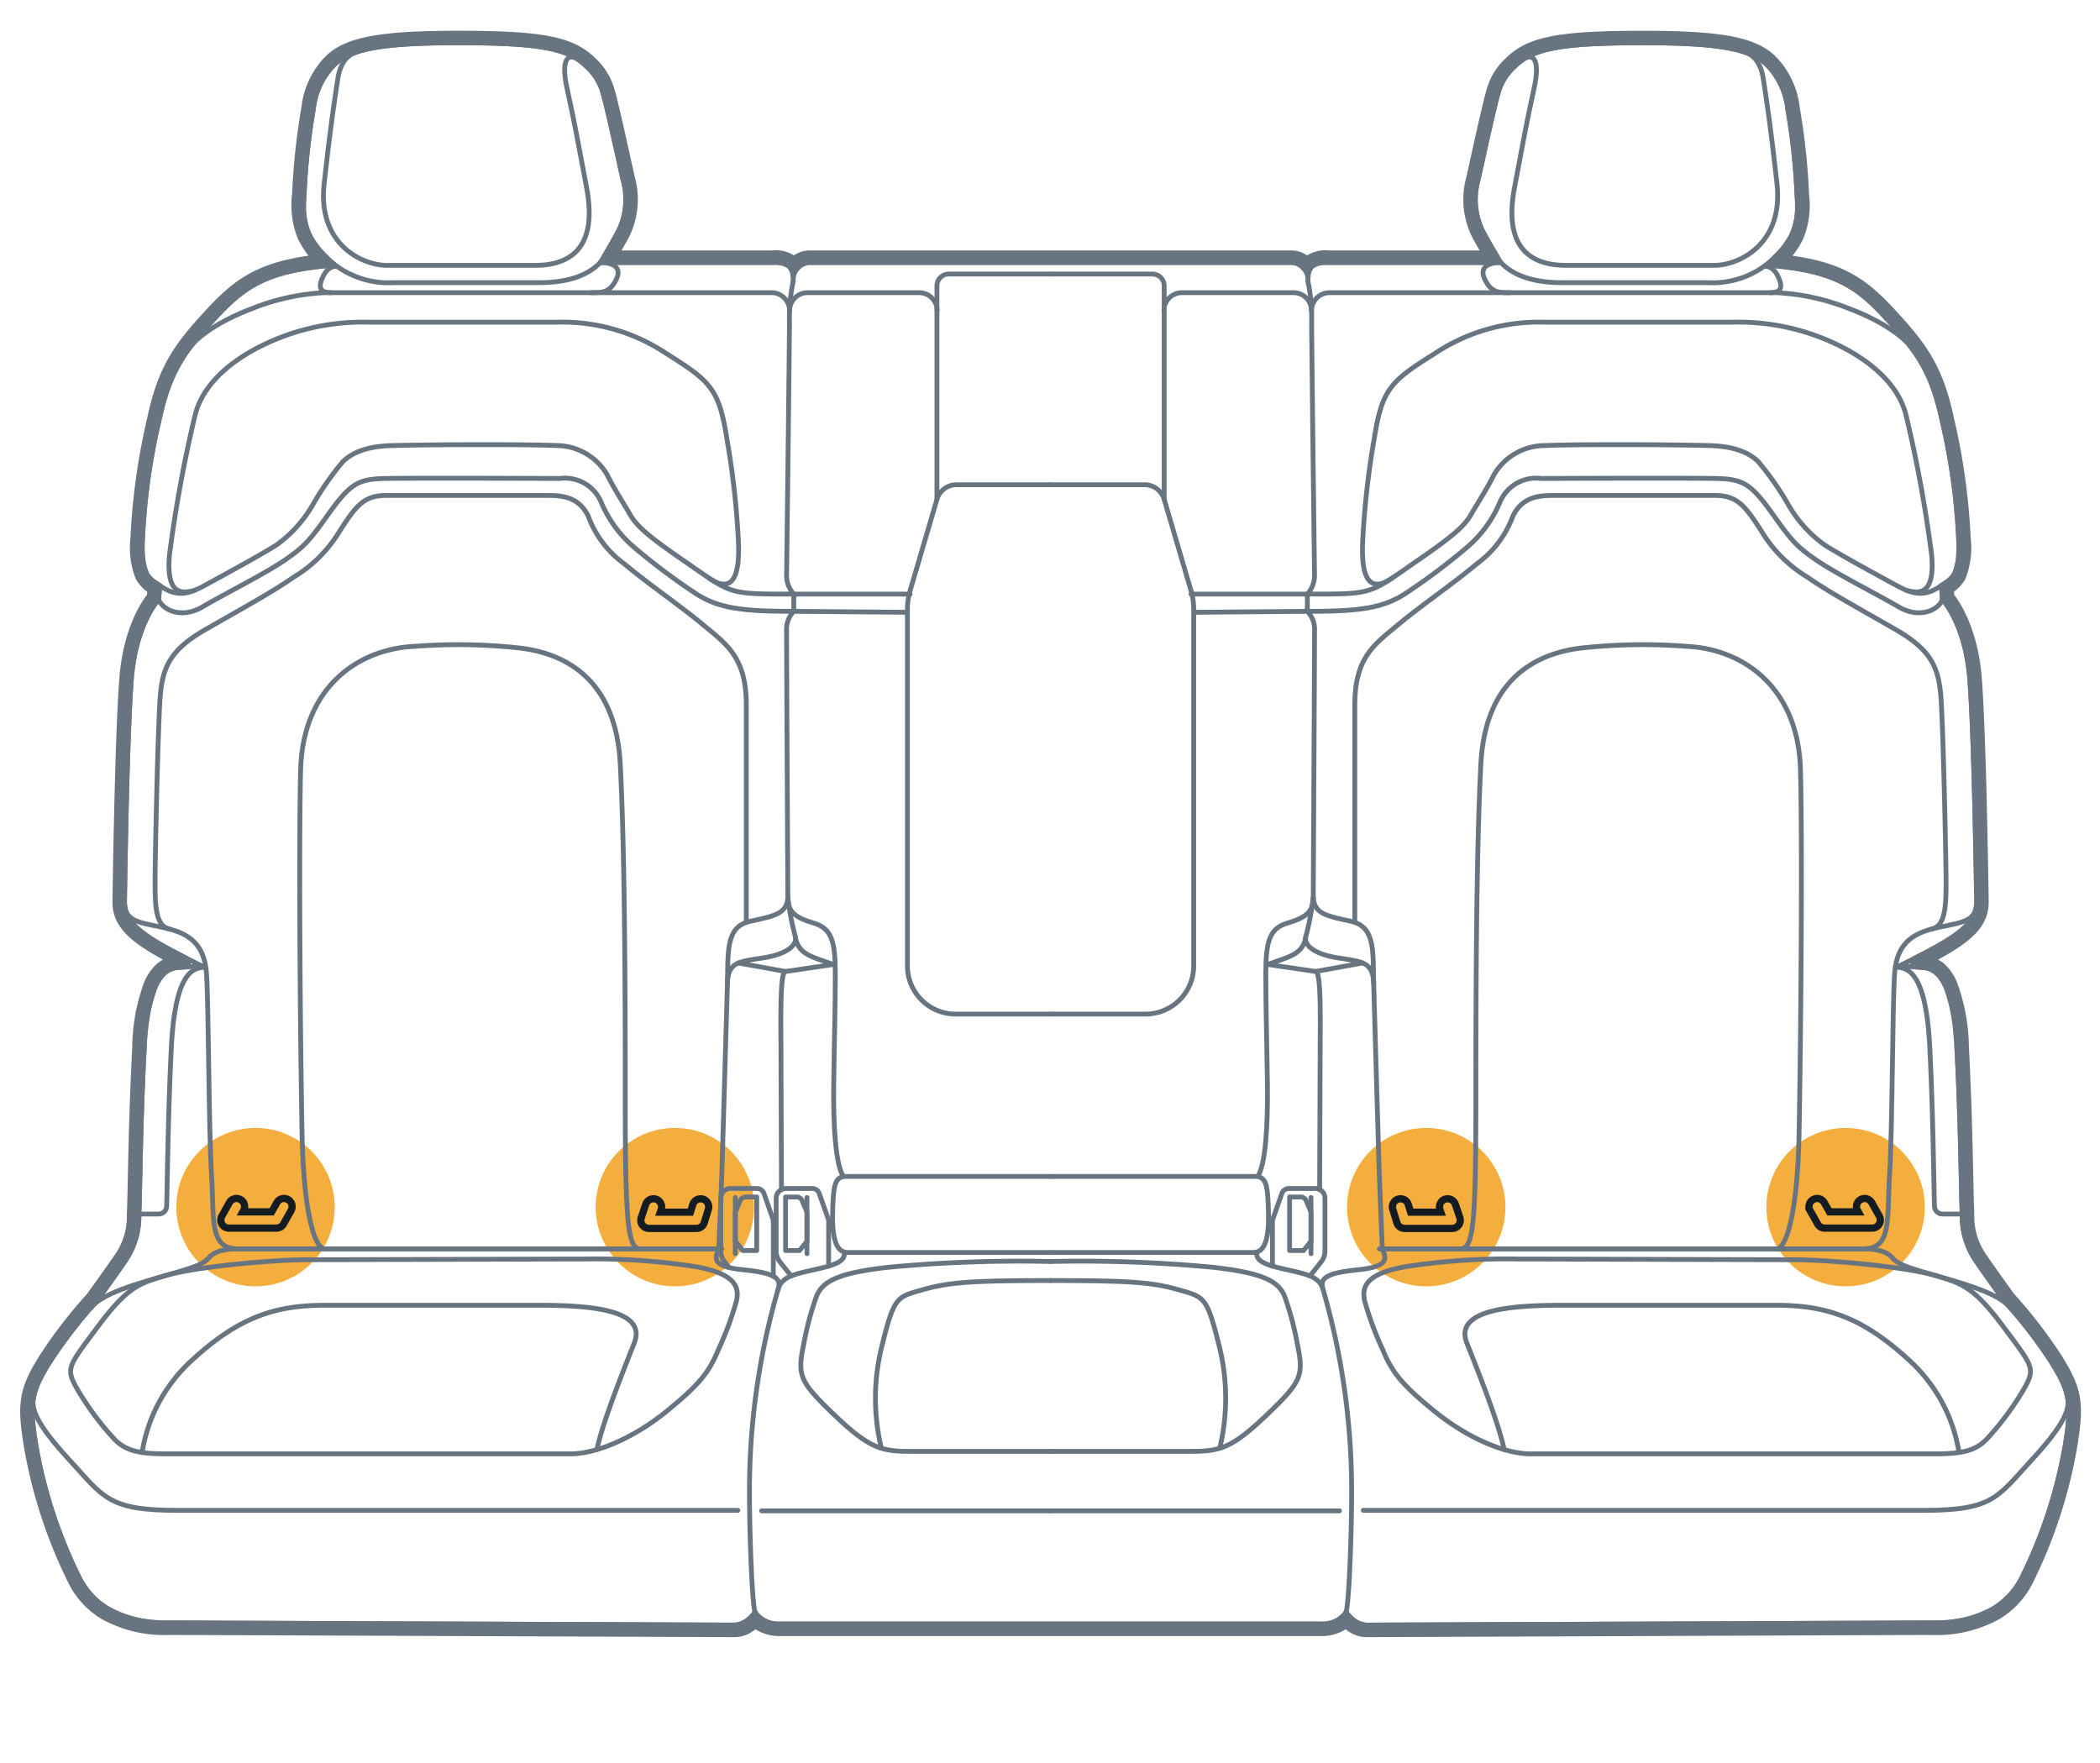 <svg xmlns="http://www.w3.org/2000/svg" width="218" height="183.041" viewBox="0 0 218 183.041"><g id="a6aacb3b-b9cc-4bf6-9d46-ddbbc3f47c82" data-name="arrows below"><circle cx="70.059" cy="125.325" r="8.222" style="fill:#f4ae3d"/><circle cx="26.525" cy="125.325" r="8.222" style="fill:#f4ae3d"/><circle cx="148.057" cy="125.325" r="8.222" style="fill:#f4ae3d"/><circle cx="191.59" cy="125.325" r="8.222" style="fill:#f4ae3d"/></g><g id="b4d95a70-8876-438b-a1b1-63a9be2a95fb" data-name="illustration"><path d="M22.923,127.144a.971.971,0,0,0,.841.484h4.93a.963.963,0,0,0,.843-.493l.783-1.387a.974.974,0,0,0,.096-.734.943.943,0,0,0-.166-.334,1.005,1.005,0,0,0-.646-.372.985.985,0,0,0-.388.027.972.972,0,0,0-.581.455l-.51.901H25.42a.97.97,0,0,0,.066-.677.943.943,0,0,0-.166-.334.957.957,0,0,0-.283-.246.916.916,0,0,0-.348-.125.986.986,0,0,0-.736.196.958.958,0,0,0-.248.286l-.781,1.391a.952.952,0,0,0-.128.473A.981.981,0,0,0,22.923,127.144Z" style="fill:none;stroke:#141b21;stroke-miterlimit:10;stroke-width:0.5px"/><path d="M23.139,127.019a.721.721,0,0,0,.625.359h4.93a.713.713,0,0,0,.625-.366l.783-1.387a.724.724,0,0,0,.072-.546.703.703,0,0,0-.338-.431.713.713,0,0,0-.553-.072.722.722,0,0,0-.431.338l-.582,1.028H24.993l.18-.316a.724.724,0,0,0,.072-.546.703.703,0,0,0-.338-.431.692.692,0,0,0-.546-.072.717.717,0,0,0-.439.338l-.783,1.394A.718.718,0,0,0,23.139,127.019Z" style="fill:#f4ae3d"/><path d="M23.139,127.019a.721.721,0,0,0,.625.359h4.93a.713.713,0,0,0,.625-.366l.783-1.387a.724.724,0,0,0,.072-.546.703.703,0,0,0-.338-.431.713.713,0,0,0-.553-.072.722.722,0,0,0-.431.338l-.582,1.028H24.993l.18-.316a.724.724,0,0,0,.072-.546.703.703,0,0,0-.338-.431.692.692,0,0,0-.546-.072.717.717,0,0,0-.439.338l-.783,1.394A.718.718,0,0,0,23.139,127.019Z" style="fill:#f4ae3d"/><path d="M23.139,127.019a.721.721,0,0,0,.625.359h4.93a.713.713,0,0,0,.625-.366l.783-1.387a.724.724,0,0,0,.072-.546.703.703,0,0,0-.338-.431.713.713,0,0,0-.553-.072.722.722,0,0,0-.431.338l-.582,1.028H24.993l.18-.316a.724.724,0,0,0,.072-.546.703.703,0,0,0-.338-.431.692.692,0,0,0-.546-.072.717.717,0,0,0-.439.338l-.783,1.394A.718.718,0,0,0,23.139,127.019Z" style="fill:none;stroke:#141b21;stroke-miterlimit:10;stroke-width:0.5px"/><path d="M66.585,127.254a.995.995,0,0,0,.352.3.953.953,0,0,0,.432.104h4.93a.966.966,0,0,0,.929-.687l.423-1.384a.954.954,0,0,0,.042-.379.999.999,0,0,0-.336-.647.975.975,0,0,0-.344-.187.965.965,0,0,0-.731.068.978.978,0,0,0-.48.572l-.219.708-2.866.001.04-.119a.973.973,0,0,0-.058-.743.953.953,0,0,0-.552-.477.97.97,0,0,0-1.046.284.952.952,0,0,0-.184.325l-.467,1.387a.968.968,0,0,0,.136.873Z" style="fill:none;stroke:#141b21;stroke-miterlimit:10;stroke-width:0.5px"/><path d="M66.787,127.106a.725.725,0,0,0,.582.302h4.93a.716.716,0,0,0,.69-.51l.424-1.387a.718.718,0,0,0-.474-.898.723.723,0,0,0-.898.474l-.273.884H68.367l.151-.446a.719.719,0,0,0-1.365-.453l-.467,1.387A.719.719,0,0,0,66.787,127.106Z" style="fill:#f4ae3d"/><path d="M66.787,127.106a.725.725,0,0,0,.582.302h4.93a.716.716,0,0,0,.69-.51l.424-1.387a.718.718,0,0,0-.474-.898.723.723,0,0,0-.898.474l-.273.884H68.367l.151-.446a.719.719,0,0,0-1.365-.453l-.467,1.387A.719.719,0,0,0,66.787,127.106Z" style="fill:#f4ae3d"/><path d="M66.787,127.106a.725.725,0,0,0,.582.302h4.93a.716.716,0,0,0,.69-.51l.424-1.387a.718.718,0,0,0-.474-.898.723.723,0,0,0-.898.474l-.273.884H68.367l.151-.446a.719.719,0,0,0-1.365-.453l-.467,1.387A.719.719,0,0,0,66.787,127.106Z" style="fill:none;stroke:#141b21;stroke-miterlimit:10;stroke-width:0.5px"/><path d="M195.193,127.144a.971.971,0,0,1-.841.484h-4.93a.963.963,0,0,1-.843-.493l-.783-1.387a.974.974,0,0,1-.096-.734.945.945,0,0,1,.166-.334,1.005,1.005,0,0,1,.646-.372.985.985,0,0,1,.388.027.973.973,0,0,1,.581.455l.51.901h2.704a.97.97,0,0,1-.066-.677.946.946,0,0,1,.166-.334.957.957,0,0,1,.283-.246.917.917,0,0,1,.348-.125.986.986,0,0,1,.737.196.959.959,0,0,1,.247.286l.781,1.391a.952.952,0,0,1,.128.473A.98.98,0,0,1,195.193,127.144Z" style="fill:none;stroke:#141b21;stroke-miterlimit:10;stroke-width:0.5px"/><path d="M194.976,127.019a.721.721,0,0,1-.625.359h-4.93a.713.713,0,0,1-.625-.366l-.783-1.387a.724.724,0,0,1-.072-.546.702.702,0,0,1,.338-.431.713.713,0,0,1,.553-.072.722.722,0,0,1,.431.338l.582,1.028h3.277l-.18-.316a.724.724,0,0,1-.072-.546.703.703,0,0,1,.338-.431.692.692,0,0,1,.546-.072.717.717,0,0,1,.438.338l.783,1.394A.718.718,0,0,1,194.976,127.019Z" style="fill:#f4ae3d"/><path d="M194.976,127.019a.721.721,0,0,1-.625.359h-4.93a.713.713,0,0,1-.625-.366l-.783-1.387a.724.724,0,0,1-.072-.546.702.702,0,0,1,.338-.431.713.713,0,0,1,.553-.072.722.722,0,0,1,.431.338l.582,1.028h3.277l-.18-.316a.724.724,0,0,1-.072-.546.703.703,0,0,1,.338-.431.692.692,0,0,1,.546-.072.717.717,0,0,1,.438.338l.783,1.394A.718.718,0,0,1,194.976,127.019Z" style="fill:#f4ae3d"/><path d="M194.976,127.019a.721.721,0,0,1-.625.359h-4.93a.713.713,0,0,1-.625-.366l-.783-1.387a.724.724,0,0,1-.072-.546.702.702,0,0,1,.338-.431.713.713,0,0,1,.553-.072.722.722,0,0,1,.431.338l.582,1.028h3.277l-.18-.316a.724.724,0,0,1-.072-.546.703.703,0,0,1,.338-.431.692.692,0,0,1,.546-.072.717.717,0,0,1,.438.338l.783,1.394A.718.718,0,0,1,194.976,127.019Z" style="fill:none;stroke:#141b21;stroke-miterlimit:10;stroke-width:0.5px"/><path d="M151.531,127.254a.995.995,0,0,1-.352.3.953.953,0,0,1-.432.104h-4.93a.966.966,0,0,1-.929-.687l-.423-1.384a.954.954,0,0,1-.042-.379,1,1,0,0,1,.336-.647.975.975,0,0,1,.344-.187.965.965,0,0,1,.731.068.978.978,0,0,1,.48.572l.219.708,2.866.001-.04-.119a.973.973,0,0,1,.058-.743.953.953,0,0,1,.552-.477.97.97,0,0,1,1.046.284.951.951,0,0,1,.184.325l.467,1.387a.968.968,0,0,1-.136.873Z" style="fill:none;stroke:#141b21;stroke-miterlimit:10;stroke-width:0.5px"/><path d="M151.329,127.106a.725.725,0,0,1-.582.302h-4.93a.716.716,0,0,1-.69-.51l-.424-1.387a.718.718,0,0,1,.474-.898.723.723,0,0,1,.898.474l.273.884h3.399l-.151-.446a.719.719,0,0,1,1.365-.453l.467,1.387A.718.718,0,0,1,151.329,127.106Z" style="fill:#f4ae3d"/><path d="M151.329,127.106a.725.725,0,0,1-.582.302h-4.93a.716.716,0,0,1-.69-.51l-.424-1.387a.718.718,0,0,1,.474-.898.723.723,0,0,1,.898.474l.273.884h3.399l-.151-.446a.719.719,0,0,1,1.365-.453l.467,1.387A.718.718,0,0,1,151.329,127.106Z" style="fill:#f4ae3d"/><path d="M151.329,127.106a.725.725,0,0,1-.582.302h-4.93a.716.716,0,0,1-.69-.51l-.424-1.387a.718.718,0,0,1,.474-.898.723.723,0,0,1,.898.474l.273.884h3.399l-.151-.446a.719.719,0,0,1,1.365-.453l.467,1.387A.718.718,0,0,1,151.329,127.106Z" style="fill:none;stroke:#141b21;stroke-miterlimit:10;stroke-width:0.5px"/><path d="M82.341,29.195a18.33,18.33,0,0,0-.388,4.181c0,2.688-.299,26.432-.299,26.432a2.856,2.856,0,0,0,.747,1.867v1.792a2.69,2.69,0,0,0-.747,2.016c0,4.125.131,26.414.131,27.702a29.604,29.604,0,0,0,.784,4.088c.28,1.848,1.811,2.072,3.939,2.856" style="fill:none;stroke:#687581;stroke-linecap:round;stroke-linejoin:round;stroke-width:0.5px"/><path d="M16.582,60.78c1.755,1.269,3.024.896,4.667,0s5.601-3.041,7.393-4.161a13.252,13.252,0,0,0,3.732-4.052,30.742,30.742,0,0,1,3.211-4.629c.952-.952,2.521-1.611,5.096-1.68,4.2-.112,13.887-.142,17.08,0a6.127,6.127,0,0,1,5.264,3.024c.784,1.568,1.68,2.912,2.352,4.088s1.701,2.154,5.488,4.76c5.208,3.584,4.48,3.547,11.536,3.547H94.47" style="fill:none;stroke:#687581;stroke-linecap:round;stroke-linejoin:round;stroke-width:0.5px"/><path d="M16.47,62.236c.411,1.101,2.371,2.053,4.555.765s6.552-3.472,8.568-4.872,2.506-1.955,4.424-4.648c2.368-3.325,3.154-3.764,6.122-3.808,4.45-.066,16.136,0,17.992,0a4.077,4.077,0,0,1,4.297,2.511A12.466,12.466,0,0,0,65.93,56.907a65.189,65.189,0,0,0,6.313,4.724c2.387,1.557,4.943,1.837,10.158,1.837l11.651.098" style="fill:none;stroke:#687581;stroke-linecap:round;stroke-linejoin:round;stroke-width:0.5px"/><path d="M17.104,132.45c-2.678.801-3.893,1.181-6.951,5.282s-3.336,4.309-2.224,6.325A29.912,29.912,0,0,0,11.682,149.2c1.112,1.251,2.294,1.738,5.491,1.738H59.225c2.711,0,6.603-1.668,10.009-4.449s4.379-4.031,5.352-6.394a33.149,33.149,0,0,0,1.877-5.074c.208-1.112.278-2.78-4.448-3.545a67.982,67.982,0,0,0-11.538-.765c-2.989,0-24.605.07-28.428.07S20.222,131.517,17.104,132.45Z" style="fill:none;stroke:#687581;stroke-linecap:round;stroke-linejoin:round;stroke-width:0.5px"/><path d="M14.751,150.793a16.453,16.453,0,0,1,5.341-9.725c4.865-4.448,8.688-5.56,13.693-5.56H55.819c5.63,0,11.399.487,10.009,3.962s-3.396,8.627-3.853,11.021" style="fill:none;stroke:#687581;stroke-linecap:round;stroke-linejoin:round;stroke-width:0.5px"/><path d="M78.369,167.331c-.321-1.169-.565-8.477-.565-12.07a75.147,75.147,0,0,1,2.973-21.418c.4-1.453,2.08-1.621,4.432-2.181s2.454-1.044,2.454-1.671" style="fill:none;stroke:#687581;stroke-linecap:round;stroke-linejoin:round;stroke-width:0.5px"/><path d="M20.132,61.312c-1.141.276-2.916.587-2.543-3.669a138.949,138.949,0,0,1,2.613-14.336c.672-3.061,3.211-5.376,6.197-7.019a23.665,23.665,0,0,1,11.947-2.837H57.761A19.435,19.435,0,0,1,69.11,36.662c4.629,2.912,5.526,3.659,6.347,8.885A87.103,87.103,0,0,1,76.652,56.15c.149,3.061-.314,5.753-3.05,3.866" style="fill:none;stroke:#687581;stroke-linecap:round;stroke-linejoin:round;stroke-width:0.5px"/><path d="M17.594,96.453c-1.344-.302-1.498-2.073-1.498-4.761s.299-16.053.523-19.19.971-4.983,4.629-7.093,7.019-3.93,9.184-5.458a13.989,13.989,0,0,0,4.779-4.73c1.643-2.547,2.464-3.784,4.853-3.784H56.715c1.392,0,3.334.009,4.36,2.174A10.639,10.639,0,0,0,64.811,58.54c2.49,2.091,5.787,4.331,8.204,6.347s4.458,3.36,4.458,8.288V95.76" style="fill:none;stroke:#687581;stroke-linecap:round;stroke-linejoin:round;stroke-width:0.5px"/><path d="M81.785,93.185c0,1.456.728,2.072,2.632,2.632s2.296,1.848,2.296,5.32-.112,7.224-.168,11.536.224,8.344,1.008,9.464c-.896.224-1.064.952-1.12,3.92s.56,3.976,1.568,3.976h21.056" style="fill:none;stroke:#687581;stroke-linecap:round;stroke-linejoin:round;stroke-width:0.5px"/><line x1="87.553" y1="122.138" x2="109.058" y2="122.138" style="fill:none;stroke:#687581;stroke-linecap:round;stroke-linejoin:round;stroke-width:0.5px"/><path d="M3.554,144.763c-.45,1.362.148,3.005,3.657,6.813s3.957,5.227,11.126,5.227H76.596" style="fill:none;stroke:#687581;stroke-linecap:round;stroke-linejoin:round;stroke-width:0.5px"/><path d="M79.061,156.854h29.997" style="fill:none;stroke:#687581;stroke-linecap:round;stroke-linejoin:round;stroke-width:0.5px"/><path d="M109.058,130.967a145.734,145.734,0,0,0-16.8.597c-5.376.597-6.944,1.493-7.542,3.136a31.214,31.214,0,0,0-1.269,4.779c-.672,3.285-.523,3.883,3.061,7.317s4.853,3.883,7.84,3.883h14.71" style="fill:none;stroke:#687581;stroke-linecap:round;stroke-linejoin:round;stroke-width:0.5px"/><path d="M91.494,150.352a22.255,22.255,0,0,1-.021-10.294c1.344-5.488,1.568-5.376,4.312-6.16s5.152-.952,13.272-.952" style="fill:none;stroke:#687581;stroke-linecap:round;stroke-linejoin:round;stroke-width:0.5px"/><path d="M21.135,100.428c-1.231.075-2.975.784-3.351,8.363-.34,6.849-.401,13.515-.485,16.444a.828.828,0,0,1-.827.804H14.416" style="fill:none;stroke:#687581;stroke-linecap:round;stroke-linejoin:round;stroke-width:0.5px"/><path d="M80.777,133.842c.336-1.064-.168-1.68-3.64-2.016s-2.849-1.335-2.52-2.172l.311-7.59s.529-17.678.585-19.918,1.064-2.296,3.64-2.688,3.589-1.332,3.416-2.184" style="fill:none;stroke:#687581;stroke-linecap:round;stroke-linejoin:round;stroke-width:0.5px"/><path d="M81.785,93.185c-.112,1.68-1.344,1.904-3.92,2.464s-2.26,3.244-2.352,6.496" style="fill:none;stroke:#687581;stroke-linecap:round;stroke-linejoin:round;stroke-width:0.5px"/><path d="M86.02,131.445v-4.771l-.973-2.769a.773.773,0,0,0-.729-.516H81.58a1.008,1.008,0,0,0-1.008,1.008v5.477a1.839,1.839,0,0,0,.404,1.149l1.157,1.445" style="fill:none;stroke:#687581;stroke-linecap:round;stroke-linejoin:round;stroke-width:0.5px"/><path d="M80.278,132.498v-5.824l-.973-2.769a.773.773,0,0,0-.729-.516h-2.738a1.008,1.008,0,0,0-1.008,1.008v5.477a1.839,1.839,0,0,0,.404,1.149l.462.577" style="fill:none;stroke:#687581;stroke-linecap:round;stroke-linejoin:round;stroke-width:0.5px"/><polyline points="76.656 99.975 81.539 100.858 86.508 100.129" style="fill:none;stroke:#687581;stroke-linecap:round;stroke-linejoin:round;stroke-width:0.5px"/><path d="M81.539,100.858c-.432,0-.482,2.8-.482,4.984s.067,17.66.067,17.66" style="fill:none;stroke:#687581;stroke-linecap:round;stroke-linejoin:round;stroke-width:0.5px"/><path d="M109.058,50.326H99.292a2.116,2.116,0,0,0-2.03,1.52L94.47,61.35a6.686,6.686,0,0,0-.271,1.885v37.044a5.003,5.003,0,0,0,5.003,5.003h9.856" style="fill:none;stroke:#687581;stroke-linecap:round;stroke-linejoin:round;stroke-width:0.5px"/><path d="M97.262,51.846V29.68a1.231,1.231,0,0,1,1.231-1.231h10.565" style="fill:none;stroke:#687581;stroke-linecap:round;stroke-linejoin:round;stroke-width:0.5px"/><path d="M81.966,32.244a1.873,1.873,0,0,1,1.873-1.859H95.415a1.873,1.873,0,0,1,1.873,1.873" style="fill:none;stroke:#687581;stroke-linecap:round;stroke-linejoin:round;stroke-width:0.5px"/><path d="M81.966,32.257a1.873,1.873,0,0,0-1.873-1.873H33.718a23.392,23.392,0,0,0-7.541,1.648c-2.987,1.12-5.692,2.777-6.678,4.329" style="fill:none;stroke:#687581;stroke-linecap:round;stroke-linejoin:round;stroke-width:0.5px"/><path d="M34.8,27.515a9.218,9.218,0,0,0,6.085,1.829H55.969c1.717,0,4.555-.224,6.347-2.091" style="fill:none;stroke:#687581;stroke-linecap:round;stroke-linejoin:round;stroke-width:0.5px"/><path d="M59.764,6.024c-.633-.332-1.63-.125-.883,3.235s1.289,6.369,2.016,10.229c.971,5.152-.672,8.064-5.376,8.064H40.214c-2.763,0-7.243-2.315-6.571-8.437S34.755,10.25,35.062,8.213s1.291-2.632,2.064-2.846" style="fill:none;stroke:#687581;stroke-linecap:round;stroke-linejoin:round;stroke-width:0.5px"/><path d="M109.058,26.754h25.055a2.094,2.094,0,0,1,1.453.63q.059.059.114.122a1.555,1.555,0,0,1,.167-.196,2.912,2.912,0,0,1,2.131-.556h16.93c-.372-.618-.917-1.547-1.452-2.55a8,8,0,0,1-.495-5.681l.103-.467c.491-2.236,1.679-7.65,2.002-8.618a6.092,6.092,0,0,1,1.763-2.846,6.633,6.633,0,0,1,2.224-1.476c2.13-.882,5.432-1.171,11.533-1.171,6.173,0,9.557.385,11.616,1.355a5.569,5.569,0,0,1,1.986,1.515,8.243,8.243,0,0,1,1.901,4.462,69.858,69.858,0,0,1,.939,8.49c.007.16.015.319.023.478a8.514,8.514,0,0,1-.509,4.16,8.582,8.582,0,0,1-2.015,2.714c6.399.634,8.733,2.399,11.703,5.622,3.098,3.362,4.763,5.568,5.871,10.801a67.508,67.508,0,0,1,1.728,12.371,7.976,7.976,0,0,1-.487,3.872,3.37,3.37,0,0,1-1.283,1.259l.076.993c.517.628,2.454,3.298,2.85,8.451.45,5.844.673,20.61.711,23.141a3.597,3.597,0,0,1-.541,1.973c-.924,1.516-3.045,2.749-6.114,4.303.151.009.308.018.471.027a2.896,2.896,0,0,1,2,.86,4.709,4.709,0,0,1,.936,1.433,19.221,19.221,0,0,1,1.194,6.542c.274,5.059.382,10.017.457,13.443.037,1.72.066,3.044.103,3.808a7.69,7.69,0,0,0,1.407,4.707c1.031,1.51,2.869,4.047,2.867,4.05a49.64,49.64,0,0,1,4.872,6.308c2.096,3.338,2.288,4.663,1.488,9.348a50.517,50.517,0,0,1-4.529,13.662,8.315,8.315,0,0,1-3.103,3.337,12.625,12.625,0,0,1-6.562,1.562c-2.233,0-24.032.087-40.448.153-9.91.04-17.86.071-18.353.071a2.48,2.48,0,0,1-1.254-.352,3.525,3.525,0,0,1-.851-.714,3.035,3.035,0,0,1-.534.421,3.787,3.787,0,0,1-2.027.533H80.945a3.787,3.787,0,0,1-2.027-.533,3.034,3.034,0,0,1-.534-.421,3.526,3.526,0,0,1-.851.714,2.48,2.48,0,0,1-1.254.352c-.493,0-8.443-.032-18.353-.071-16.416-.066-38.214-.153-40.448-.153a12.625,12.625,0,0,1-6.562-1.562,8.314,8.314,0,0,1-3.103-3.337,50.513,50.513,0,0,1-4.529-13.662c-.8-4.684-.608-6.01,1.488-9.348a48.927,48.927,0,0,1,4.835-6.263c.03-.042,1.872-2.584,2.904-4.095a7.69,7.69,0,0,0,1.407-4.707c.037-.764.066-2.089.103-3.808.075-3.426.183-8.384.457-13.443a19.223,19.223,0,0,1,1.194-6.542,4.707,4.707,0,0,1,.936-1.433,2.896,2.896,0,0,1,2-.86c.163-.009.32-.018.471-.027-3.069-1.554-5.189-2.787-6.114-4.303a3.597,3.597,0,0,1-.541-1.973c.037-2.53.261-17.297.711-23.141.396-5.154,2.333-7.823,2.85-8.451l.076-.993a3.371,3.371,0,0,1-1.283-1.259,7.975,7.975,0,0,1-.487-3.872A67.507,67.507,0,0,1,16.018,43.54c1.108-5.233,2.773-7.439,5.871-10.801,2.97-3.223,5.304-4.988,11.703-5.622a8.581,8.581,0,0,1-2.016-2.714,8.515,8.515,0,0,1-.509-4.16c.008-.16.016-.318.023-.478a69.854,69.854,0,0,1,.939-8.49A8.243,8.243,0,0,1,33.93,6.812a5.57,5.57,0,0,1,1.986-1.515c2.059-.97,5.443-1.355,11.616-1.355,6.101,0,9.403.289,11.533,1.171a6.633,6.633,0,0,1,2.224,1.476,6.093,6.093,0,0,1,1.764,2.846c.323.968,1.511,6.382,2.002,8.618l.103.467a8,8,0,0,1-.495,5.681c-.535,1.003-1.079,1.932-1.452,2.55H80.139a2.912,2.912,0,0,1,2.131.556,1.547,1.547,0,0,1,.167.196q.055-.063.114-.122a2.094,2.094,0,0,1,1.453-.63Z" style="fill:none;stroke:#687581;stroke-linecap:round;stroke-linejoin:round;stroke-width:1.5px"/><path d="M109.058,27.254h25.055a1.802,1.802,0,0,1,1.661,1.941c0-1.792.747-1.941,2.203-1.941H155.8s-.966-1.526-1.904-3.285a7.507,7.507,0,0,1-.448-5.339c.411-1.867,1.755-8.027,2.091-9.035a5.607,5.607,0,0,1,1.643-2.651c1.904-1.904,4.704-2.501,13.403-2.501S182.22,5.218,183.8,7.131a7.75,7.75,0,0,1,1.792,4.219,69.359,69.359,0,0,1,.933,8.438c.112,2.539.485,4.704-3.211,7.728,7.168.523,9.483,2.24,12.544,5.563s4.667,5.451,5.749,10.566a67.02,67.02,0,0,1,1.717,12.283c.112,3.659-.485,4.032-1.792,4.853l.112,1.456s2.389,2.464,2.837,8.288.672,20.571.709,23.11-2.688,3.995-8.027,6.645c0,0,.971.075,2.315.149s3.248.784,3.659,8.363.448,14.934.56,17.248a8.177,8.177,0,0,0,1.493,4.965c1.045,1.531,2.912,4.107,2.912,4.107a49.144,49.144,0,0,1,4.816,6.235c2.016,3.211,2.203,4.405,1.419,8.998a50.021,50.021,0,0,1-4.48,13.515c-1.904,3.659-5.637,4.629-9.222,4.629s-57.494.224-58.801.224a2.762,2.762,0,0,1-2.091-1.381A2.78,2.78,0,0,1,137.17,168.6H80.945a2.78,2.78,0,0,1-2.576-1.269,2.762,2.762,0,0,1-2.091,1.381c-1.307,0-55.217-.224-58.801-.224s-7.317-.971-9.222-4.629a50.021,50.021,0,0,1-4.48-13.515c-.784-4.592-.597-5.787,1.419-8.998a49.154,49.154,0,0,1,4.816-6.235s1.867-2.576,2.912-4.107a8.177,8.177,0,0,0,1.493-4.965c.112-2.315.149-9.669.56-17.248s2.315-8.288,3.659-8.363,2.315-.149,2.315-.149c-5.339-2.651-8.064-4.107-8.027-6.645s.261-17.286.709-23.11S16.47,62.236,16.47,62.236l.112-1.456c-1.307-.821-1.904-1.195-1.792-4.853a67.02,67.02,0,0,1,1.717-12.283c1.083-5.115,2.688-7.243,5.749-10.566s5.376-5.04,12.544-5.563c-3.696-3.024-3.323-5.189-3.211-7.728a69.379,69.379,0,0,1,.933-8.438,7.75,7.75,0,0,1,1.792-4.219c1.58-1.912,4.517-2.688,13.216-2.688S59.03,5.04,60.934,6.944a5.607,5.607,0,0,1,1.643,2.651c.336,1.008,1.68,7.168,2.091,9.035a7.507,7.507,0,0,1-.448,5.339c-.938,1.759-1.904,3.285-1.904,3.285h17.823c1.456,0,2.203.149,2.203,1.941a1.802,1.802,0,0,1,1.661-1.941Z" style="fill:none;stroke:#687581;stroke-linecap:round;stroke-linejoin:round;stroke-width:0.5px"/><path d="M135.774,29.195a18.33,18.33,0,0,1,.388,4.181c0,2.688.299,26.432.299,26.432a2.856,2.856,0,0,1-.747,1.867v1.792a2.69,2.69,0,0,1,.747,2.016c0,4.125-.131,26.414-.131,27.702a29.604,29.604,0,0,1-.784,4.088c-.28,1.848-1.811,2.072-3.939,2.856" style="fill:none;stroke:#687581;stroke-linecap:round;stroke-linejoin:round;stroke-width:0.5px"/><path d="M201.534,60.78c-1.755,1.269-3.024.896-4.667,0s-5.601-3.041-7.393-4.161a13.255,13.255,0,0,1-3.732-4.052,30.742,30.742,0,0,0-3.211-4.629c-.952-.952-2.521-1.611-5.096-1.68-4.2-.112-13.887-.142-17.08,0a6.127,6.127,0,0,0-5.264,3.024c-.784,1.568-1.68,2.912-2.352,4.088s-1.701,2.154-5.488,4.76c-5.208,3.584-4.48,3.547-11.536,3.547H123.645" style="fill:none;stroke:#687581;stroke-linecap:round;stroke-linejoin:round;stroke-width:0.5px"/><path d="M201.646,62.236c-.411,1.101-2.371,2.053-4.555.765s-6.552-3.472-8.568-4.872-2.506-1.955-4.424-4.648c-2.368-3.325-3.154-3.764-6.122-3.808-4.45-.066-16.136,0-17.992,0a4.077,4.077,0,0,0-4.297,2.511,12.465,12.465,0,0,1-3.502,4.724,65.177,65.177,0,0,1-6.313,4.724c-2.387,1.557-4.943,1.837-10.158,1.837l-11.651.098" style="fill:none;stroke:#687581;stroke-linecap:round;stroke-linejoin:round;stroke-width:0.5px"/><path d="M205.192,93.633c-.01,1.946-1.268,2.094-3.784,2.612s-4.513,1.406-4.735,4.883-.222,16.246-.518,20.832.296,7.694-2.737,7.694H143.187" style="fill:none;stroke:#687581;stroke-linecap:round;stroke-linejoin:round;stroke-width:0.5px"/><path d="M201.011,132.45c2.678.801,3.893,1.181,6.951,5.282s3.336,4.309,2.224,6.325A29.917,29.917,0,0,1,206.433,149.2c-1.112,1.251-2.294,1.738-5.491,1.738H158.891c-2.711,0-6.603-1.668-10.009-4.449s-4.379-4.031-5.352-6.394a33.149,33.149,0,0,1-1.877-5.074c-.208-1.112-.278-2.78,4.448-3.545a67.983,67.983,0,0,1,11.538-.765c2.989,0,24.605.07,28.428.07S197.893,131.517,201.011,132.45Z" style="fill:none;stroke:#687581;stroke-linecap:round;stroke-linejoin:round;stroke-width:0.5px"/><path d="M203.364,150.793a16.453,16.453,0,0,0-5.341-9.725c-4.865-4.448-8.688-5.56-13.693-5.56H162.296c-5.63,0-11.399.487-10.009,3.962s3.396,8.627,3.853,11.021" style="fill:none;stroke:#687581;stroke-linecap:round;stroke-linejoin:round;stroke-width:0.5px"/><path d="M139.746,167.331c.321-1.169.565-8.477.565-12.07a75.147,75.147,0,0,0-2.973-21.418c-.4-1.453-2.08-1.621-4.432-2.181s-2.454-1.044-2.454-1.671" style="fill:none;stroke:#687581;stroke-linecap:round;stroke-linejoin:round;stroke-width:0.5px"/><path d="M197.983,61.312c1.141.276,2.916.587,2.543-3.669a138.949,138.949,0,0,0-2.613-14.336c-.672-3.061-3.211-5.376-6.197-7.019a23.665,23.665,0,0,0-11.947-2.837H160.354a19.435,19.435,0,0,0-11.35,3.211c-4.629,2.912-5.525,3.659-6.347,8.885A87.144,87.144,0,0,0,141.463,56.15c-.149,3.061.314,5.753,3.05,3.866" style="fill:none;stroke:#687581;stroke-linecap:round;stroke-linejoin:round;stroke-width:0.5px"/><path d="M200.521,96.453c1.344-.302,1.498-2.073,1.498-4.761s-.299-16.053-.523-19.19-.971-4.983-4.629-7.093-7.019-3.93-9.184-5.458a13.988,13.988,0,0,1-4.779-4.73c-1.643-2.547-2.464-3.784-4.854-3.784H161.4c-1.392,0-3.334.009-4.36,2.174a10.639,10.639,0,0,1-3.736,4.928c-2.49,2.091-5.787,4.331-8.204,6.347s-4.458,3.36-4.458,8.288V95.76" style="fill:none;stroke:#687581;stroke-linecap:round;stroke-linejoin:round;stroke-width:0.5px"/><path d="M136.33,93.185c0,1.456-.728,2.072-2.632,2.632s-2.296,1.848-2.296,5.32.112,7.224.168,11.536-.224,8.344-1.008,9.464c.896.224,1.064.952,1.12,3.92s-.56,3.976-1.568,3.976H109.058" style="fill:none;stroke:#687581;stroke-linecap:round;stroke-linejoin:round;stroke-width:0.5px"/><line x1="130.562" y1="122.138" x2="109.058" y2="122.138" style="fill:none;stroke:#687581;stroke-linecap:round;stroke-linejoin:round;stroke-width:0.5px"/><path d="M214.561,144.763c.45,1.362-.147,3.005-3.657,6.813s-3.957,5.227-11.126,5.227H141.52" style="fill:none;stroke:#687581;stroke-linecap:round;stroke-linejoin:round;stroke-width:0.5px"/><path d="M139.054,156.854H109.058" style="fill:none;stroke:#687581;stroke-linecap:round;stroke-linejoin:round;stroke-width:0.5px"/><path d="M109.058,130.967a145.737,145.737,0,0,1,16.8.597c5.376.597,6.944,1.493,7.541,3.136a31.214,31.214,0,0,1,1.269,4.779c.672,3.285.523,3.883-3.061,7.317s-4.853,3.883-7.84,3.883h-14.71" style="fill:none;stroke:#687581;stroke-linecap:round;stroke-linejoin:round;stroke-width:0.5px"/><path d="M126.621,150.352a22.255,22.255,0,0,0,.021-10.294c-1.344-5.488-1.568-5.376-4.312-6.16s-5.152-.952-13.272-.952" style="fill:none;stroke:#687581;stroke-linecap:round;stroke-linejoin:round;stroke-width:0.5px"/><path d="M196.981,100.428c1.231.075,2.975.784,3.351,8.363.34,6.849.401,13.515.485,16.444a.828.828,0,0,0,.827.804h2.055" style="fill:none;stroke:#687581;stroke-linecap:round;stroke-linejoin:round;stroke-width:0.5px"/><path d="M143.498,129.654h49.921c2.13,0,2.756.642,2.962.872.618.691,1.246.949,4.144,1.784,3.304.952,7.108,1.955,8.293,3.604" style="fill:none;stroke:#687581;stroke-linecap:round;stroke-linejoin:round;stroke-width:0.5px"/><path d="M12.923,93.633c.01,1.946,1.268,2.094,3.784,2.612s4.513,1.406,4.735,4.883.222,16.246.518,20.832-.296,7.694,2.737,7.694H74.928" style="fill:none;stroke:#687581;stroke-linecap:round;stroke-linejoin:round;stroke-width:0.5px"/><path d="M33.722,129.654c-1.11,0-2.222-4.065-2.367-11.985-.224-12.208-.328-30.672-.148-37.7.222-8.656,5.997-12.629,11.911-12.872a59.26,59.26,0,0,1,10.543.148c3.625.37,10.209,2.145,10.727,12.059s.518,26.307.518,34.667c0,13.538.296,15.684,1.627,15.684" style="fill:none;stroke:#687581;stroke-linecap:round;stroke-linejoin:round;stroke-width:0.5px"/><path d="M184.394,129.654c1.11,0,2.222-4.065,2.367-11.985.224-12.208.328-30.672.148-37.7-.222-8.656-5.997-12.629-11.911-12.872a59.259,59.259,0,0,0-10.542.148c-3.625.37-10.209,2.145-10.727,12.059s-.518,26.307-.518,34.667c0,13.538-.296,15.684-1.628,15.684" style="fill:none;stroke:#687581;stroke-linecap:round;stroke-linejoin:round;stroke-width:0.5px"/><path d="M74.617,129.654H24.696c-2.13,0-2.756.642-2.962.872-.618.691-1.246.949-4.144,1.784-3.304.952-7.108,1.955-8.294,3.604" style="fill:none;stroke:#687581;stroke-linecap:round;stroke-linejoin:round;stroke-width:0.5px"/><path d="M137.338,133.842c-.336-1.064.168-1.68,3.64-2.016s2.849-1.335,2.52-2.172l-.311-7.59s-.529-17.678-.585-19.918-1.064-2.296-3.64-2.688-3.589-1.332-3.416-2.184" style="fill:none;stroke:#687581;stroke-linecap:round;stroke-linejoin:round;stroke-width:0.5px"/><path d="M136.33,93.185c.112,1.68,1.344,1.904,3.92,2.464s2.26,3.244,2.352,6.496" style="fill:none;stroke:#687581;stroke-linecap:round;stroke-linejoin:round;stroke-width:0.5px"/><path d="M132.095,131.445v-4.771l.973-2.769a.773.773,0,0,1,.729-.516h2.738a1.008,1.008,0,0,1,1.008,1.008v5.477a1.839,1.839,0,0,1-.404,1.149l-1.157,1.445" style="fill:none;stroke:#687581;stroke-linecap:round;stroke-linejoin:round;stroke-width:0.5px"/><polyline points="141.459 99.975 136.576 100.858 131.607 100.129" style="fill:none;stroke:#687581;stroke-linecap:round;stroke-linejoin:round;stroke-width:0.5px"/><path d="M136.576,100.858c.432,0,.482,2.8.482,4.984s-.067,17.66-.067,17.66" style="fill:none;stroke:#687581;stroke-linecap:round;stroke-linejoin:round;stroke-width:0.5px"/><path d="M109.058,50.324h9.766a2.116,2.116,0,0,1,2.03,1.52l2.792,9.504a6.685,6.685,0,0,1,.271,1.885v37.044a5.003,5.003,0,0,1-5.003,5.003h-9.856" style="fill:none;stroke:#687581;stroke-linecap:round;stroke-linejoin:round;stroke-width:0.5px"/><path d="M120.853,51.846V29.68a1.231,1.231,0,0,0-1.231-1.231H109.058" style="fill:none;stroke:#687581;stroke-linecap:round;stroke-linejoin:round;stroke-width:0.5px"/><path d="M136.149,32.244a1.873,1.873,0,0,0-1.873-1.859H122.7a1.873,1.873,0,0,0-1.873,1.873" style="fill:none;stroke:#687581;stroke-linecap:round;stroke-linejoin:round;stroke-width:0.5px"/><path d="M136.149,32.257a1.873,1.873,0,0,1,1.873-1.873h46.375a23.393,23.393,0,0,1,7.542,1.648c2.987,1.12,5.692,2.777,6.678,4.329" style="fill:none;stroke:#687581;stroke-linecap:round;stroke-linejoin:round;stroke-width:0.5px"/><path d="M183.315,27.515a9.218,9.218,0,0,1-6.085,1.829H162.146c-1.717,0-4.555-.224-6.347-2.091" style="fill:none;stroke:#687581;stroke-linecap:round;stroke-linejoin:round;stroke-width:0.5px"/><path d="M158.351,6.024c.633-.332,1.63-.125.883,3.235s-1.289,6.369-2.016,10.229c-.971,5.152.672,8.064,5.376,8.064h15.307c2.763,0,7.243-2.315,6.571-8.437s-1.111-8.865-1.419-10.902-1.291-2.632-2.064-2.846" style="fill:none;stroke:#687581;stroke-linecap:round;stroke-linejoin:round;stroke-width:0.5px"/><path d="M81.551,124.269h1.114a.632.632,0,0,1,.594.354l.513,1.233v3.003l-.771.97H81.551Z" style="fill:none;stroke:#687581;stroke-linecap:round;stroke-linejoin:round;stroke-width:0.5px"/><line x1="83.772" y1="124.324" x2="83.772" y2="130.156" style="fill:none;stroke:#687581;stroke-linecap:round;stroke-linejoin:round;stroke-width:0.5px"/><path d="M133.874,124.269h1.114a.632.632,0,0,1,.594.354l.513,1.233v3.003l-.771.97h-1.451Z" style="fill:none;stroke:#687581;stroke-linecap:round;stroke-linejoin:round;stroke-width:0.5px"/><line x1="136.095" y1="124.324" x2="136.095" y2="130.156" style="fill:none;stroke:#687581;stroke-linecap:round;stroke-linejoin:round;stroke-width:0.5px"/><path d="M78.555,124.269H77.44a.632.632,0,0,0-.594.354l-.513,1.233v3.003l.771.97h1.451Z" style="fill:none;stroke:#687581;stroke-linecap:round;stroke-linejoin:round;stroke-width:0.5px"/><line x1="76.333" y1="124.324" x2="76.333" y2="130.156" style="fill:none;stroke:#687581;stroke-linecap:round;stroke-linejoin:round;stroke-width:0.5px"/><path d="M34.352,30.385c-1.174,0-1.357-.59-.801-1.712s1.252-1.01,1.416-1.01" style="fill:none;stroke:#687581;stroke-linecap:round;stroke-linejoin:round;stroke-width:0.5px"/><path d="M62.316,27.254c1.232,0,2.315.453,1.643,1.792s-1.419,1.339-2.576,1.339" style="fill:none;stroke:#687581;stroke-linecap:round;stroke-linejoin:round;stroke-width:0.5px"/><path d="M183.763,30.385c1.174,0,1.357-.59.801-1.712s-1.252-1.01-1.416-1.01" style="fill:none;stroke:#687581;stroke-linecap:round;stroke-linejoin:round;stroke-width:0.5px"/><path d="M155.8,27.254c-1.232,0-2.315.453-1.643,1.792s1.419,1.339,2.576,1.339" style="fill:none;stroke:#687581;stroke-linecap:round;stroke-linejoin:round;stroke-width:0.5px"/></g></svg>